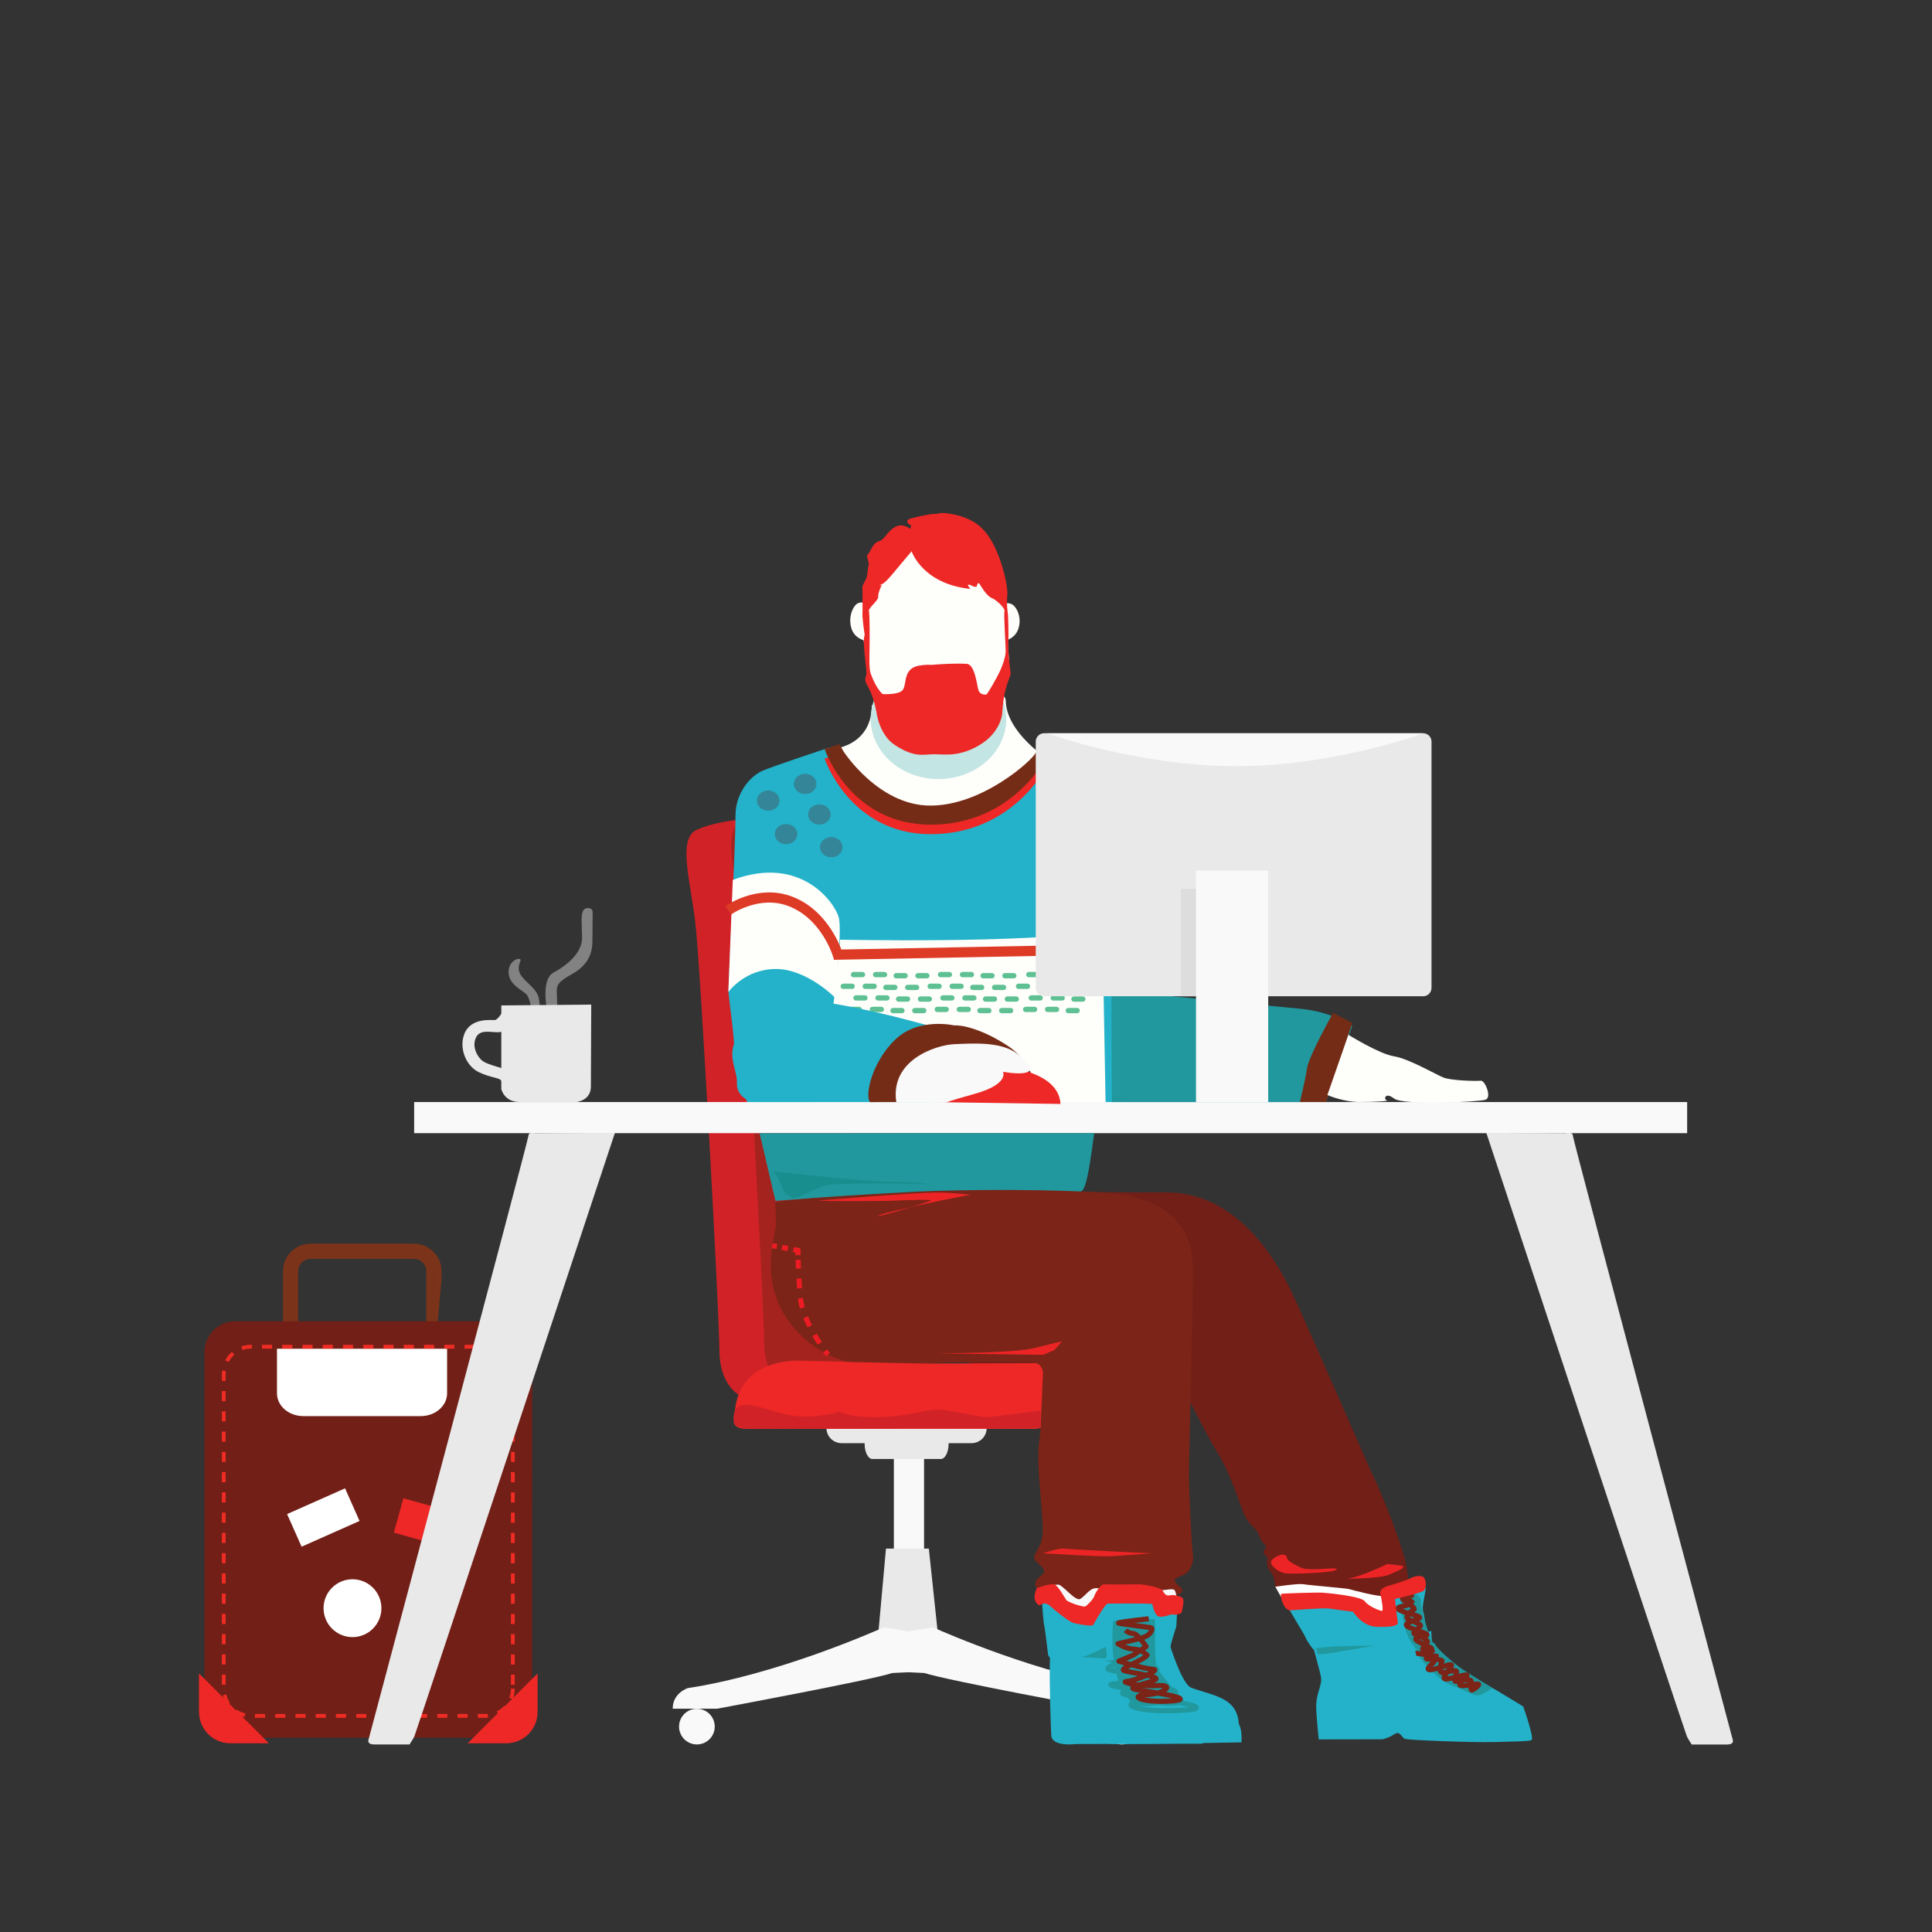 <?xml version="1.0" encoding="utf-8"?>
<!-- Generator: Adobe Illustrator 19.2.0, SVG Export Plug-In . SVG Version: 6.00 Build 0)  -->
<svg version="1.1" id="Layer_1" xmlns="http://www.w3.org/2000/svg" xmlns:xlink="http://www.w3.org/1999/xlink" x="0px" y="0px"
	 width="380px" height="380px" viewBox="0 0 380 380" style="enable-background:new 0 0 380 380;" xml:space="preserve">
<rect x="0" y="0" width="380" height="380" fill="#333333" stroke="none"/>
<style type="text/css">
	.st0{fill:#23B2C9;}
	.st1{fill:none;stroke:#7B331A;stroke-width:3;stroke-miterlimit:10;}
	.st2{fill:#721F17;}
	.st3{fill:#FFFFFF;}
	.st4{fill:none;stroke:#EE2C24;stroke-width:0.75;stroke-miterlimit:10;stroke-dasharray:1.992,1.992;}
	.st5{fill:#ED2826;}
	.st6{fill:#FEFEFB;}
	.st7{fill:#C3E5E3;}
	.st8{fill:#D12227;}
	.st9{opacity:0.5;fill:#7B2417;enable-background:new    ;}
	.st10{fill:#F9F9FA;}
	.st11{fill:#E9E9E9;}
	.st12{fill:#DEDDDD;}
	.st13{fill:#752C16;}
	.st14{fill:#7ACED7;}
	.st15{fill:#348597;}
	.st16{fill:#20989E;}
	.st17{fill:#5EC093;}
	.st18{fill:none;stroke:#DE3B27;stroke-width:2;stroke-miterlimit:10;}
	.st19{fill:#7B2417;}
	.st20{fill:#ED2426;}
	.st21{fill:none;stroke:#ED1C24;stroke-miterlimit:10;}
	.st22{fill:none;stroke:#ED1C24;stroke-miterlimit:10;stroke-dasharray:1.945,1.945;}
	.st23{fill:none;stroke:#ED1C24;stroke-miterlimit:10;stroke-dasharray:1.166,1.166;}
	.st24{fill:#198E8E;}
	.st25{fill:none;stroke:#20989E;stroke-miterlimit:10;}
	.st26{fill:none;stroke:#7B2417;stroke-miterlimit:10;}
	.st27{fill:none;}
	.st28{fill:none;stroke:#7B2417;stroke-linejoin:round;stroke-miterlimit:10;}
	.st29{opacity:0.4;fill:#F7F7F7;enable-background:new    ;}
	.st30{fill:#FFFFFB;}
	.st31{fill:#E2E2E1;}
	.st32{fill:#20B1C8;}
	.st33{fill:#ED2726;}
	.st34{fill:#C2E5E3;}
	.st35{fill:#5DBF92;}
	.st36{fill:#DE3B27;}
	.st37{fill:#348496;}
	.st38{fill:none;stroke:#ED2726;stroke-miterlimit:10;}
	.st39{fill:none;stroke:#ED2726;stroke-miterlimit:10;stroke-dasharray:2.028,2.028;}
	.st40{fill:#DD2627;}
	.st41{fill:#7ABC89;}
	.st42{fill:#8AC987;}
	.st43{fill:none;stroke:#752C16;stroke-miterlimit:10;}
	.st44{opacity:0.5;fill:#348496;}
	.st45{fill:none;stroke:#7B2417;stroke-linecap:round;stroke-linejoin:round;stroke-miterlimit:10;}
	.st46{fill:none;stroke:#348496;stroke-linejoin:round;stroke-miterlimit:10;}
	.st47{fill:none;stroke:#20B1C8;stroke-miterlimit:10;}
	.st48{fill:#21A7AE;}
	.st49{fill:#22B1C8;}
	.st50{fill:none;stroke:#ED2726;stroke-width:2;stroke-miterlimit:10;}
	.st51{fill:#189DAA;}
	.st52{fill:#1F979D;}
	.st53{fill:none;stroke:#752C16;stroke-width:0.75;stroke-linecap:round;stroke-linejoin:round;stroke-miterlimit:10;}
</style>
<g>
	<path class="st0" d="M258.25,324.36c0,0-1.09-1.38-1.48-2.31c-0.38-0.94-3.9-6.39-3.82-6.78c0.07-0.39-0.16-1.08,2.18-0.89
		s12.17,0.66,12.17,0.66s2.11,2.5,2.5,2.65c0.39,0.16,2.97,0.94,2.97-0.23c0-1.17-1.58-3.84,0.94-4.83
		c2.52-0.98,4.52-2.04,4.52-2.04s2.18,0.94,2.18,1.87c0,0.94-0.86,3.58-0.47,4.6c0.39,1.01,0.78,6.39,0.78,6.39l-7.65,2.26
		l-10.45-0.16L258.25,324.36z"/>
	<g>
		<path class="st1" d="M85.34,266.22c0,2.17-1.76,3.94-3.94,3.94H61.09c-2.17,0-3.94-1.76-3.94-3.94v-16.17
			c0-2.17,1.76-3.94,3.94-3.94h20.32c2.17,0,3.94,1.76,3.94,3.94C85.34,250.05,85.34,266.22,85.34,266.22z"/>
		<path class="st2" d="M104.67,335.74c0,3.34-2.71,6.05-6.05,6.05H46.26c-3.34,0-6.05-2.71-6.05-6.05v-69.8
			c0-3.34,2.71-6.05,6.05-6.05h52.37c3.34,0,6.05,2.71,6.05,6.05L104.67,335.74L104.67,335.74z"/>
		<g>
			<path class="st3" d="M54.48,274.05c0,2.48,2.32,4.48,5.18,4.48h23.1c2.86,0,5.18-2.01,5.18-4.48v-8.77H54.48V274.05z"/>
		</g>
		<g>
			<path class="st4" d="M100.87,332.13c0,2.97-2.39,5.36-5.34,5.36H49.34c-2.95,0-5.33-2.4-5.33-5.36v-61.88
				c0-2.97,2.39-5.37,5.33-5.37h46.19c2.95,0,5.34,2.4,5.34,5.37V332.13z"/>
		</g>
		<g>
			<path class="st5" d="M39.14,336.72c0,3.4,2.75,6.16,6.16,6.16h7.58l-13.74-13.74V336.72z"/>
		</g>
		<g>
			<path class="st5" d="M105.74,336.72c0,3.4-2.75,6.16-6.16,6.16H92l13.74-13.74V336.72z"/>
		</g>
		<circle class="st3" cx="69.33" cy="316.31" r="5.69"/>
		
			<rect x="80.94" y="293.56" transform="matrix(0.269 -0.963 0.963 0.269 -227.011 300.426)" class="st5" width="7.02" height="12.47"/>
		
			<rect x="57.4" y="294.89" transform="matrix(0.914 -0.406 0.406 0.914 -115.72 51.575)" class="st3" width="12.47" height="7.02"/>
	</g>
	<path class="st6" d="M171.45,138.74c0,0,0.66,7.33-7.75,8.64c-2.26,0.36,5.1,15.28,18.51,14.97c13.41-0.31,24.1-12.9,24.1-12.9
		s-8.4-5.27-8.5-11.67C197.73,132.95,171.45,138.74,171.45,138.74z"/>
	<ellipse class="st7" cx="184.59" cy="141.37" rx="13.33" ry="11.86"/>
	<path class="st8" d="M145.26,274.33c0,0-3.76-2.11-3.76-8.66c0-6.55-3.74-76.5-4.79-84.69c-1.05-8.19-3.39-16.14,0.36-17.78
		s7.95-1.87,8.89-2.11c0.94-0.23,19.21,38.6,19.21,38.6l5.62,47.96l2.31,19.65l-19.76,6.08L145.26,274.33z"/>
	<path class="st9" d="M154.05,272.68c0,0-3.76-2.11-3.76-8.66c0-6.55-3.74-76.5-4.79-84.69s-3.39-16.14,0.36-17.78
		s7.95-1.87,8.89-2.11c0.94-0.23,19.21,38.6,19.21,38.6l5.62,47.96l2.31,19.65l-19.76,6.08L154.05,272.68z"/>
	<path class="st0" d="M162.9,147.1l1.18-0.28c0,0,6.32,13.68,19.54,13.68s20.7-10.87,21.29-14.39c0,0,11.12,3.63,16.49,9v62H147
		l-1.4-5.61"/>
	<path class="st6" d="M164.59,184.81c0,0,37.49,0.84,52.25-1.71l0.63,34.47l-50.69,0.78l-6.08-0.31
		C160.7,218.03,153.83,186.99,164.59,184.81z"/>
	<path class="st0" d="M162.9,147.1c0,0-11.3,3.75-12.97,4.52c-2.57,1.17-5.26,4.57-5.26,8.66c0,5.96-1.4,33.41-1.4,34.62
		s1.46,10.7,1.05,11.9c-0.4,1.22,2.32,7.08,3.73,7.08s12.93-2.53,14.85-10.41c0.89-3.64,1.71-11.17,2.34-18.64
		c0.73-8.68,1.2-17.27,1.2-19.56C166.44,161.05,165.52,149.73,162.9,147.1z"/>
	<rect x="81.46" y="216.76" class="st10" width="250.38" height="6.12"/>
	<g>
		<path class="st11" d="M105.35,222.88c0,0-1.4-0.33-1.4,0.45S72.44,342.33,72.44,342.33s-0.16,0.78,1.09,0.78c1.25,0,7.02,0,7.02,0
			s0.63-0.94,0.94-1.56c0.31-0.63,39.46-118.74,39.46-118.74L105.35,222.88z"/>
		<path class="st11" d="M307.95,222.88c0,0,1.4-0.33,1.4,0.45s31.5,119.01,31.5,119.01s0.16,0.78-1.09,0.78c-1.24,0-7.02,0-7.02,0
			s-0.63-0.94-0.94-1.56c-0.31-0.63-39.46-118.74-39.46-118.74L307.95,222.88z"/>
	</g>
	<rect x="229.16" y="215.37" class="st12" width="26.36" height="1.38"/>
	<path class="st5" d="M162.19,149.21l2.94-0.98l0.71,1.33c0,0,6.86,10.76,17.15,10.76s20.04-8.96,20.66-10.29
		c0.63-1.33,1.92,1.17,1.92,1.17s-6.6,12.87-22.51,12.87S162.19,149.21,162.19,149.21z"/>
	<path class="st13" d="M162.19,147.34l2.94-0.98l0.71,1.33c0,0,6.86,10.76,17.15,10.76s20.04-8.96,20.66-10.29
		c0.63-1.33,1.92,1.17,1.92,1.17s-6.6,12.87-22.51,12.87S162.19,147.34,162.19,147.34z"/>
	<path class="st14" d="M211.62,187.58c0,0.36-0.3,0.66-0.66,0.66h-1.74c-0.36,0-0.66-0.29-0.66-0.66l0,0c0-0.36,0.29-0.66,0.66-0.66
		h1.74C211.32,186.92,211.62,187.21,211.62,187.58L211.62,187.58z"/>
	<ellipse class="st15" cx="151.1" cy="157.47" rx="2.22" ry="1.99"/>
	<ellipse class="st15" cx="158.36" cy="154.19" rx="2.22" ry="1.99"/>
	<ellipse class="st15" cx="154.61" cy="164.06" rx="2.22" ry="1.99"/>
	<ellipse class="st15" cx="163.5" cy="166.63" rx="2.22" ry="1.99"/>
	<ellipse class="st15" cx="161.16" cy="160.2" rx="2.22" ry="1.99"/>
	<path class="st16" d="M222.69,166.01c0,0,7.49,25.02,7.95,29.95c0,0,18.17,1.81,24.87,2.42c6.71,0.62,10.45,3.43,10.45,3.43
		l-5.15,14.95h-42.11l-0.23-47.47"/>
	<path class="st10" d="M178.78,308.8c-1.64,0-2.97-1.17-2.97-2.61v-22.54c0-1.44,1.33-2.61,2.97-2.61l0,0
		c1.64,0,2.97,1.17,2.97,2.61v22.54C181.75,307.63,180.42,308.8,178.78,308.8L178.78,308.8z"/>
	<g>
		<path class="st17" d="M167.88,192.21h1.76c0.29,0,0.52-0.23,0.52-0.52c0-0.29-0.23-0.52-0.52-0.52h-1.76
			c-0.29,0-0.52,0.23-0.52,0.52C167.36,191.98,167.59,192.21,167.88,192.21z"/>
		<path class="st17" d="M172.22,192.21h1.76c0.29,0,0.52-0.23,0.52-0.52c0-0.29-0.23-0.52-0.52-0.52h-1.76
			c-0.29,0-0.52,0.23-0.52,0.52C171.69,191.98,171.92,192.21,172.22,192.21z"/>
		<path class="st17" d="M176.27,192.43h1.76c0.29,0,0.52-0.23,0.52-0.52c0-0.29-0.23-0.52-0.52-0.52h-1.76
			c-0.29,0-0.52,0.23-0.52,0.52C175.74,192.2,175.98,192.43,176.27,192.43z"/>
		<path class="st17" d="M180.55,192.43h1.76c0.29,0,0.52-0.23,0.52-0.52c0-0.29-0.23-0.52-0.52-0.52h-1.76
			c-0.29,0-0.52,0.23-0.52,0.52C180.03,192.2,180.26,192.43,180.55,192.43z"/>
		<path class="st17" d="M184.98,192.21h1.76c0.29,0,0.52-0.23,0.52-0.52c0-0.29-0.23-0.52-0.52-0.52h-1.76
			c-0.29,0-0.52,0.23-0.52,0.52C184.46,191.98,184.69,192.21,184.98,192.21z"/>
		<path class="st17" d="M189.31,192.21h1.76c0.29,0,0.52-0.23,0.52-0.52c0-0.29-0.23-0.52-0.52-0.52h-1.76
			c-0.29,0-0.52,0.23-0.52,0.52C188.79,191.98,189.01,192.21,189.31,192.21z"/>
		<path class="st17" d="M193.36,192.43h1.76c0.29,0,0.52-0.23,0.52-0.52c0-0.29-0.23-0.52-0.52-0.52h-1.76
			c-0.29,0-0.52,0.23-0.52,0.52C192.84,192.2,193.07,192.43,193.36,192.43z"/>
		<path class="st17" d="M197.65,192.43h1.76c0.29,0,0.52-0.23,0.52-0.52c0-0.29-0.23-0.52-0.52-0.52h-1.76
			c-0.29,0-0.52,0.23-0.52,0.52C197.13,192.2,197.36,192.43,197.65,192.43z"/>
		<path class="st17" d="M202.36,192.21h1.76c0.29,0,0.52-0.23,0.52-0.52c0-0.29-0.23-0.52-0.52-0.52h-1.76
			c-0.29,0-0.52,0.23-0.52,0.52C201.83,191.98,202.07,192.21,202.36,192.21z"/>
		<path class="st17" d="M206.68,192.21h1.76c0.29,0,0.52-0.23,0.52-0.52c0-0.29-0.23-0.52-0.52-0.52h-1.76
			c-0.29,0-0.52,0.23-0.52,0.52C206.16,191.98,206.39,192.21,206.68,192.21z"/>
		<path class="st17" d="M210.74,192.43h1.75c0.29,0,0.52-0.23,0.52-0.52c0-0.29-0.23-0.52-0.52-0.52h-1.75
			c-0.29,0-0.52,0.23-0.52,0.52C210.21,192.2,210.45,192.43,210.74,192.43z"/>
		<path class="st17" d="M168.13,193.99c0-0.29-0.23-0.52-0.52-0.52h-1.76c-0.29,0-0.52,0.23-0.52,0.52c0,0.29,0.23,0.52,0.52,0.52
			h1.76C167.9,194.52,168.13,194.28,168.13,193.99z"/>
		<path class="st17" d="M169.66,193.99c0,0.29,0.23,0.52,0.52,0.52h1.76c0.29,0,0.52-0.23,0.52-0.52c0-0.29-0.23-0.52-0.52-0.52
			h-1.76C169.89,193.46,169.66,193.7,169.66,193.99z"/>
		<path class="st17" d="M174.24,193.69c-0.29,0-0.52,0.23-0.52,0.52c0,0.29,0.23,0.52,0.52,0.52H176c0.29,0,0.52-0.23,0.52-0.52
			c0-0.29-0.23-0.52-0.52-0.52H174.24z"/>
		<path class="st17" d="M178.53,193.69c-0.29,0-0.52,0.23-0.52,0.52c0,0.29,0.23,0.52,0.52,0.52h1.76c0.29,0,0.52-0.23,0.52-0.52
			c0-0.29-0.23-0.52-0.52-0.52H178.53z"/>
		<path class="st17" d="M185.23,193.99c0-0.29-0.23-0.52-0.52-0.52h-1.76c-0.29,0-0.52,0.23-0.52,0.52c0,0.29,0.23,0.52,0.52,0.52
			h1.76C185,194.52,185.23,194.28,185.23,193.99z"/>
		<path class="st17" d="M186.76,193.99c0,0.29,0.23,0.52,0.52,0.52h1.76c0.29,0,0.52-0.23,0.52-0.52c0-0.29-0.23-0.52-0.52-0.52
			h-1.76C186.99,193.46,186.76,193.7,186.76,193.99z"/>
		<path class="st17" d="M191.33,193.69c-0.29,0-0.52,0.23-0.52,0.52c0,0.29,0.23,0.52,0.52,0.52h1.75c0.29,0,0.52-0.23,0.52-0.52
			c0-0.29-0.23-0.52-0.52-0.52H191.33z"/>
		<path class="st17" d="M195.63,193.69c-0.29,0-0.52,0.23-0.52,0.52c0,0.29,0.23,0.52,0.52,0.52h1.76c0.29,0,0.52-0.23,0.52-0.52
			c0-0.29-0.23-0.52-0.52-0.52H195.63z"/>
		<path class="st17" d="M202.61,193.99c0-0.29-0.23-0.52-0.52-0.52h-1.76c-0.29,0-0.52,0.23-0.52,0.52c0,0.29,0.23,0.52,0.52,0.52
			h1.76C202.38,194.52,202.61,194.28,202.61,193.99z"/>
		<path class="st17" d="M204.13,193.99c0,0.29,0.23,0.52,0.52,0.52h1.76c0.29,0,0.52-0.23,0.52-0.52c0-0.29-0.23-0.52-0.52-0.52
			h-1.76C204.36,193.46,204.13,193.7,204.13,193.99z"/>
		<path class="st17" d="M208.71,193.69c-0.29,0-0.52,0.23-0.52,0.52c0,0.29,0.23,0.52,0.52,0.52h1.75c0.29,0,0.52-0.23,0.52-0.52
			c0-0.29-0.23-0.52-0.52-0.52H208.71z"/>
		<path class="st17" d="M170.12,195.76h-1.76c-0.29,0-0.52,0.23-0.52,0.52s0.23,0.52,0.52,0.52h1.76c0.29,0,0.52-0.23,0.52-0.52
			C170.65,196,170.42,195.76,170.12,195.76z"/>
		<path class="st17" d="M174.45,195.76h-1.76c-0.29,0-0.52,0.23-0.52,0.52s0.23,0.52,0.52,0.52h1.76c0.29,0,0.52-0.23,0.52-0.52
			C174.98,196,174.74,195.76,174.45,195.76z"/>
		<path class="st17" d="M178.5,195.98h-1.76c-0.29,0-0.52,0.23-0.52,0.52c0,0.29,0.23,0.52,0.52,0.52h1.76
			c0.29,0,0.52-0.23,0.52-0.52C179.04,196.21,178.79,195.98,178.5,195.98z"/>
		<path class="st17" d="M182.8,195.98h-1.76c-0.29,0-0.52,0.23-0.52,0.52c0,0.29,0.23,0.52,0.52,0.52h1.76
			c0.29,0,0.52-0.23,0.52-0.52C183.32,196.21,183.09,195.98,182.8,195.98z"/>
		<path class="st17" d="M187.22,195.76h-1.76c-0.29,0-0.52,0.23-0.52,0.52s0.23,0.52,0.52,0.52h1.76c0.29,0,0.52-0.23,0.52-0.52
			C187.74,196,187.51,195.76,187.22,195.76z"/>
		<path class="st17" d="M191.55,195.76h-1.76c-0.29,0-0.52,0.23-0.52,0.52s0.23,0.52,0.52,0.52h1.76c0.29,0,0.52-0.23,0.52-0.52
			C192.07,196,191.84,195.76,191.55,195.76z"/>
		<path class="st17" d="M195.6,195.98h-1.76c-0.29,0-0.52,0.23-0.52,0.52c0,0.29,0.23,0.52,0.52,0.52h1.76
			c0.29,0,0.52-0.23,0.52-0.52C196.12,196.21,195.89,195.98,195.6,195.98z"/>
		<path class="st17" d="M199.89,195.98h-1.76c-0.29,0-0.52,0.23-0.52,0.52c0,0.29,0.23,0.52,0.52,0.52h1.76
			c0.29,0,0.52-0.23,0.52-0.52C200.42,196.21,200.18,195.98,199.89,195.98z"/>
		<path class="st17" d="M204.59,195.76h-1.76c-0.29,0-0.52,0.23-0.52,0.52s0.23,0.52,0.52,0.52h1.76c0.29,0,0.52-0.23,0.52-0.52
			C205.12,196,204.88,195.76,204.59,195.76z"/>
		<path class="st17" d="M208.92,195.76h-1.76c-0.29,0-0.52,0.23-0.52,0.52s0.23,0.52,0.52,0.52h1.76c0.29,0,0.52-0.23,0.52-0.52
			C209.45,196,209.21,195.76,208.92,195.76z"/>
		<path class="st17" d="M212.98,195.98h-1.75c-0.29,0-0.52,0.23-0.52,0.52c0,0.29,0.23,0.52,0.52,0.52h1.75
			c0.29,0,0.52-0.23,0.52-0.52C213.5,196.21,213.27,195.98,212.98,195.98z"/>
		<path class="st17" d="M169.01,198.02h-1.76c-0.29,0-0.52,0.23-0.52,0.52s0.23,0.52,0.52,0.52h1.76c0.29,0,0.52-0.23,0.52-0.52
			C169.54,198.25,169.3,198.02,169.01,198.02z"/>
		<path class="st17" d="M173.35,198.02h-1.76c-0.29,0-0.52,0.23-0.52,0.52s0.23,0.52,0.52,0.52h1.76c0.29,0,0.52-0.23,0.52-0.52
			S173.64,198.02,173.35,198.02z"/>
		<path class="st17" d="M177.4,198.25h-1.76c-0.29,0-0.52,0.23-0.52,0.52c0,0.29,0.23,0.52,0.52,0.52h1.76
			c0.29,0,0.52-0.23,0.52-0.52C177.92,198.48,177.69,198.25,177.4,198.25z"/>
		<path class="st17" d="M181.69,198.25h-1.76c-0.29,0-0.52,0.23-0.52,0.52c0,0.29,0.23,0.52,0.52,0.52h1.76
			c0.29,0,0.52-0.23,0.52-0.52C182.22,198.48,181.98,198.25,181.69,198.25z"/>
		<path class="st17" d="M186.11,198.02h-1.76c-0.29,0-0.52,0.23-0.52,0.52s0.23,0.52,0.52,0.52h1.76c0.29,0,0.52-0.23,0.52-0.52
			S186.4,198.02,186.11,198.02z"/>
		<path class="st17" d="M190.44,198.02h-1.76c-0.29,0-0.52,0.23-0.52,0.52s0.23,0.52,0.52,0.52h1.76c0.29,0,0.52-0.23,0.52-0.52
			C190.97,198.25,190.73,198.02,190.44,198.02z"/>
		<path class="st17" d="M194.5,198.25h-1.76c-0.29,0-0.52,0.23-0.52,0.52c0,0.29,0.23,0.52,0.52,0.52h1.76
			c0.29,0,0.52-0.23,0.52-0.52C195.02,198.48,194.79,198.25,194.5,198.25z"/>
		<path class="st17" d="M198.78,198.25h-1.76c-0.29,0-0.52,0.23-0.52,0.52c0,0.29,0.23,0.52,0.52,0.52h1.76
			c0.29,0,0.52-0.23,0.52-0.52C199.31,198.48,199.07,198.25,198.78,198.25z"/>
		<path class="st17" d="M203.49,198.02h-1.76c-0.29,0-0.52,0.23-0.52,0.52s0.23,0.52,0.52,0.52h1.76c0.29,0,0.52-0.23,0.52-0.52
			S203.78,198.02,203.49,198.02z"/>
		<path class="st17" d="M207.81,198.02h-1.76c-0.29,0-0.52,0.23-0.52,0.52s0.23,0.52,0.52,0.52h1.76c0.29,0,0.52-0.23,0.52-0.52
			S208.1,198.02,207.81,198.02z"/>
		<path class="st17" d="M211.86,198.25h-1.75c-0.29,0-0.52,0.23-0.52,0.52c0,0.29,0.23,0.52,0.52,0.52h1.75
			c0.29,0,0.52-0.23,0.52-0.52C212.4,198.48,212.15,198.25,211.86,198.25z"/>
	</g>
	<path class="st2" d="M275.62,304.35c0.69,2.17,0.81,2.05,1.29,5.67c0.2,1.48-0.84,1.78-1.36,1.76c0,0-1.76-0.31-1.91,1.09
		c-0.15,1.4-2.41,1.4-2.88,1.56c-0.47,0.16-15.77-0.16-17.33-0.01c-1.56,0.16-2.59-2.34-2.59-2.34s-0.16-2.18-0.94-2.97
		c-0.78-0.78-0.78-1.71-0.63-2.5c0.16-0.78-1.29-0.78-0.51-1.87c0.78-1.09-0.22-0.37-0.98-2.45c-0.76-2.11-1.94-1.81-3.12-4.57
		c-1.31-3.05-2.34-7.38-5.5-12.53c-2.61-4.26-6.82-13.34-8.69-15.71c-1.21-1.53-5.9-1.56-7.14-1.56s-11.23-0.16-19.34,0.31
		s-17,1.71-24.64-6.86c-7.65-8.58-3.71-18.86-3.71-20.42c0-1.56-0.17-4.38-0.17-4.38c1.64-0.86,24.92-2.03,27.73-2.19
		c2.81-0.16,9.14,0.16,26.32,0.16c13.18,0,21.06,12.24,24.64,19.81c2.45,5.17,14.52,32.91,15.4,34.82
		C269.59,289.19,273.21,296.8,275.62,304.35z"/>
	<path class="st6" d="M143.26,195.12c0,0,3.21-4.53,9.35-4.53s11.66,5.66,11.66,5.66s1.35-12.84,0.74-15.65
		c-0.61-2.81-7.36-12.61-20.88-7.53L143.26,195.12z"/>
	<path class="st18" d="M143.26,179.03c0,0,5.89-4.21,12.28-1.71c6.94,2.7,9.24,10.45,9.24,10.45l44.43-0.85"/>
	<g>
		<path class="st11" d="M281.56,194.31c0,0.9-0.73,1.64-1.64,1.64h-74.56c-0.9,0-1.64-0.73-1.64-1.64v-48.45
			c0-0.9,0.73-1.64,1.64-1.64h74.56c0.9,0,1.64,0.73,1.64,1.64V194.31z"/>
		<rect x="232.28" y="174.82" class="st12" width="16.38" height="21.13"/>
		<rect x="235.24" y="171.24" class="st10" width="14.2" height="45.53"/>
		<path class="st10" d="M279.93,144.23c0,0-17.36,6.46-36.78,6.46s-37.2-6.46-37.2-6.46H279.93z"/>
	</g>
	<path class="st16" d="M149.4,222.88c0,0,1.94,8.31,3.12,13.32c0,0,24.47-1.87,33.98-1.64c9.5,0.23,25.01,0.25,26.14-0.22
		s1.83-6.03,2.58-11.46"/>
	<path class="st11" d="M194.07,280.88c0,1.64-1.33,2.97-2.97,2.97h-25.58c-1.64,0-2.97-1.33-2.97-2.97l0,0
		c0-1.64,1.33-2.97,2.97-2.97h25.58C192.74,277.92,194.07,279.24,194.07,280.88L194.07,280.88z"/>
	<path class="st11" d="M186.58,284c0,1.64-0.69,2.97-1.55,2.97h-13.42c-0.86,0-1.55-1.33-1.55-2.97l0,0c0-1.64,0.69-2.97,1.55-2.97
		h13.42C185.89,281.04,186.58,282.36,186.58,284L186.58,284z"/>
	<path class="st19" d="M152.46,236.58c0,0,0.17,2.83,0.17,4.38c0,1.56-3.94,11.84,3.71,20.42c7.65,8.58,16.54,7.33,24.64,6.86
		c8.11-0.47,18.09-0.31,19.34-0.31c1.24,0,4.37-0.39,4.37,1.56c0,0.31,0.47,8.58-0.31,14.2c-0.68,4.95,1.09,15.6,0.63,18.56
		c-0.47,2.97-2.65,3.74-0.94,5.15c1.71,1.4,1.46,1.89,0.63,2.57c-0.83,0.68-0.83,0.68-1,1.17c-0.17,0.49-0.17,1.07,0.66,1.55
		c0.83,0.49,1,1.85,1,1.85s0,1.55,1.68,1.46c1.68-0.09,20.21,0.1,20.72,0s2.17-0.1,2.34-0.98c0.17-0.88,1.34-1.37,1.34-1.37
		s2-0.39,0.66-1.55c-1.34-1.17-1.59-1.46,0.46-2.24c2.05-0.78,2.24-3.41,2.08-4.03s-0.78-11.54-0.78-15.91s0.96-38.06,0.8-41.02
		c-0.17-2.97-0.64-13.41-17.79-14.35c-17.15-0.94-33.85-0.31-36.66-0.16C177.38,234.55,154.1,235.72,152.46,236.58z"/>
	<path class="st5" d="M203.57,268.12c0,0-16.99,0.06-21.36,0.06c-4.36,0-24.01-0.55-24.64-0.55s-13.26-0.78-13.1,11.7
		c0,0-0.78,1.71,2.65,1.71c3.43,0,56.62,0,56.62,0l0.94-0.16l0.47-11.07C205.15,269.81,204.81,268.12,203.57,268.12z"/>
	<path class="st6" d="M208.57,315.4c0,0,1.09,4.37,0.94,5.31s7.95,2.18,10.76,1.87c2.81-0.31,6.24-0.94,6.55-2.81
		c0.31-1.87,0-4.06,0-4.06"/>
	<polygon class="st11" points="184.71,323.61 172.54,323.61 174.26,304.59 182.69,304.59 	"/>
	<path class="st10" d="M173.8,320.08c0,0-0.06,0.03-0.15,0.07c-1.89,0.84-20.9,9.22-38.37,11.88c0,0-2.97,0.94-2.97,4.05h8.73
		c0,0,30.25-5.61,34.47-7.02l3.28-0.16l0.47-7.95"/>
	<path class="st10" d="M183.53,320.08c0,0,0.06,0.03,0.15,0.07c1.88,0.84,20.9,9.22,38.37,11.88c0,0,2.97,0.94,2.97,4.05h-8.73
		c0,0-30.25-5.61-34.47-7.02l-3.28-0.16l-0.47-7.95"/>
	<circle class="st10" cx="137.07" cy="339.6" r="3.51"/>
	<circle class="st10" cx="220.66" cy="339.6" r="3.51"/>
	<path class="st13" d="M261.89,199.78c0,0-4.46,7.99-4.81,10.33c-0.35,2.34-1.4,6.64-1.4,6.64h5.15l5.15-15.53l-3.74-1.98
		L261.89,199.78z"/>
	<path class="st6" d="M265.21,203.53c0,0,6.04,3.76,8.96,4.23s8.19,3.55,9.71,4.17s6.55,0.74,7.37,0.63s2.23,3.29,0.94,3.74
		c-1.29,0.45-16.26,1.15-18.01-0.24c-1.76-1.39-2.11,0.24-1.4,0.36c0.7,0.12-2.11,0.33-5.38,0.33s-6.32-1.38-6.32-1.38
		L265.21,203.53z"/>
	<path class="st20" d="M272.81,307.64c-2.34,1.17-6.66,2.92-8.18,2.92s6.66,0,8.53-0.82c1.87-0.82,4.1-1.64,1.98-1.87
		c-2.11-0.23-2.11-0.23-2.11-0.23"/>
	<path class="st20" d="M252.24,305.78c-0.48-0.05-2.26,0.75-2.26,1.51c0,0.75,1.56,1.97,2.79,2.16c1.23,0.19,8.75-0.09,9.78-0.56
		c1.04-0.47,0-0.47-3.11-0.28c-3.11,0.19-3.54-0.28-4.14-0.56C251.73,306.38,254.03,305.96,252.24,305.78z"/>
	<path class="st20" d="M205.15,305.53c1.07,0,11.43,0.73,13.79,0.54c2.36-0.18,7.64-0.54,7.64-0.54s-16.34-0.8-17.35-0.95
		C208.21,304.44,205.15,305.53,205.15,305.53z"/>
	<path class="st20" d="M190.95,235.02c-0.78,0-16.69,3.28-18.09,4.05c-1.4,0.78,9.2-2.5,10.13-2.88c0.94-0.39-6.01-0.07-8.23,0
		c-2.23,0.07-12.67,0.07-13.61,0c-0.94-0.07,19.49-1.64,22.93-1.64C187.52,234.55,190.95,235.02,190.95,235.02z"/>
	<g>
		<g>
			<path class="st21" d="M162.85,266.44c0,0-0.22-0.27-0.56-0.74"/>
			<path class="st22" d="M161.24,264.2c-1.49-2.24-3.51-5.79-3.81-8.9c-0.29-3-0.4-5.77-0.45-7.51"/>
			<path class="st21" d="M156.96,246.88c-0.01-0.6-0.01-0.94-0.01-0.94l-0.92-0.17"/>
			<line class="st23" x1="154.96" y1="245.57" x2="153.35" y2="245.27"/>
			<line class="st21" x1="152.81" y1="245.17" x2="151.89" y2="245"/>
		</g>
	</g>
	<path class="st20" d="M184.55,266.2c0.53-0.08,14.6,0.01,18.84-1.05c4.23-1.05,5.5-1.32,5.5-1.32l-1.48,1.7l-2.23,0.95
		L184.55,266.2z"/>
	<path class="st24" d="M152.01,230.39c0,0,18.44,2.06,23.58,2.06c5.15,0,7.33,0.47,7.33,0.47s-18.95-0.47-20.86,0.31
		s-5.73,2.5-5.73,2.5s-1.96-0.38-2.58-2.38C153.12,231.36,152.01,230.39,152.01,230.39z"/>
	<path class="st0" d="M206.46,322.39c0,0,0.04,0.34,0.08,0.89c0.04,0.44,0.02,1.54-0.03,2.99c-0.15,4.75,0.17,13.32,0.26,15.05
		c0.12,2.34,4.86,1.71,4.86,1.71l24.77-0.07l7.26-3.89c-0.32-5.22-4.89-5.49-9.35-7.11c-1.88-0.68-4.31-8.72-4.31-8.72l-2.84,1.43
		c0,0-9.86,0.8-13.58,0.05"/>
	<path class="st0" d="M218.18,342.99c0,0-0.85-5.01,2.02-5.74s9.55-1.25,15.54-1.11c5.76,0.14,8.83,1.22,8.44,6.56
		C244.19,342.7,224.83,343.1,218.18,342.99z"/>
	<path class="st0" d="M257.63,320.78c0,0,0.01,0.14,0.04,0.39c0.14,1.63,2.15,7.85,2.19,9.07c0.04,1.4-0.98,3.07-0.98,5.24
		c0,2.17,0.5,6.64,0.5,6.64l12.52-0.02c0,0,1.19-0.23,2.34-1s1.44,0.66,2.08,0.91c0.64,0.25,13.14,0.75,17.74,0.63
		c4.6-0.13,6.52-0.13,7.16-0.38c0.64-0.25-1.62-6.61-1.62-6.61s-8.44-5.26-9.46-5.38c-1.02-0.13-6.94-2.71-7.84-5.15
		c-0.9-2.43-0.77-4.35-0.77-4.35s-6.08,1.96-7.49,2.09c-1.4,0.13-12.04,0.35-13.58-0.29c-1.53-0.64-1.27-1.38-1.27-1.38"/>
	<path class="st25" d="M216.55,325.93c0,0,7.77,2.03,10.43,2.13s-5.52,3.07-7.94,3.17c-2.42,0.1,3.58,1.4,9.23,1.09
		c5.64-0.31,2.37,2.13-3.28,2.4c-5.64,0.26-1.46,2.19,7.52,1.67c8.98-0.52-5.94-2.34-10.5-2.97c-4.55-0.63,5.22-1.87,5.89-2.76
		c0.66-0.89-8.5-1.77-9.83-2.29c-1.34-0.52,6.06-2.7,7.1-4.01"/>
	<path class="st16" d="M278.37,324.86c0,0,3.82,5.46,7.18,6.63c3.35,1.17,4.45,2.57,6.08,1.71c1.64-0.86,1.89-1.21,1.89-1.21
		s-3.92-2.39-5.71-3.56c-1.8-1.17-5.22-4.21-5.46-4.91c-0.23-0.7-1.96-0.6-1.96-0.6"/>
	<path class="st16" d="M275.46,313.83c0,0,0.18,6.66,2.32,9.49c2.15,2.83,2.28,4.59,4.13,4.79c1.83,0.19,2.25,0.04,2.25,0.04
		s-1.96-4.15-2.81-6.11s-2.03-6.39-1.84-7.11c0.19-0.71-1.3-1.58-1.3-1.58"/>
	<path class="st26" d="M274.64,312.38c0.31,0.13,3.02,2.68,3.02,2.68s-0.38,0.59-1.25,0.76c-0.87,0.17-2.4,0.37-0.63,1.09
		c1.78,0.71,4.2,1,3.23,1.48c-0.97,0.48-3.52,0.95-1.85,1.68c1.67,0.73,4.28,1.39,3.33,1.58s-2.58,0.41-1.85,0.99
		c0.74,0.58,2.26,1.11,2.84,1.51c0.59,0.38-1.08,0.51-1.55,0.37s0.67-1.19,0.82-1.57c0.15-0.39-1.83-1.43-2.48-1.57
		c-0.65-0.15,0.74-1.11,1.1-1.53s-1.78-0.98-2.43-1.41c-0.66-0.43,0.63-1.61,1.13-1.84c0.51-0.23-1.23-1.39-2.07-1.96
		c-0.84-0.56,1.83-0.94,2.11-0.94"/>
	<path class="st8" d="M144.39,280.05c0,0-0.9-3.72,2.34-3.72c3.24,0,7.77,2.75,12.95,2.26c5.18-0.49,5.18-0.97,5.18-0.97
		s3.24,1.62,10.36,0.97c7.12-0.65,7.28-1.78,11.17-1.13c3.88,0.65,6.93,1.29,7.67,1.29s10.6-1.29,10.6-1.29v3.42l-53.89,0.16
		C150.79,281.04,145.62,281.34,144.39,280.05z"/>
	<path class="st0" d="M145.6,203.06c0,0,4.33-8.11,17.74-5.77c13.41,2.34,20.83,5.17,22.15,4.99c7.6-1.05,16.13,4.57,17.39,10.18
		c1.24,5.61-4.13,4.3-4.13,4.3h-50.84c0,0-3.12-0.92-2.97-3.72c0.15-2.81-2.54-6.03,0.66-9.67"/>
	<path class="st13" d="M187.71,201.69c0,0-6.94-1.64-11.54,2.7c-4.59,4.33-6.12,10.97-5.07,12.38l5.5-0.01c0,0,0.35-7.11,4.56-8.75
		c4.21-1.64,6.19-3.28,12.17-1.4c5.97,1.87,7.95,4.91,8.07,6.44s1.67,3.98,1.67,3.98l1.61-0.12c0,0-1.05-7.6-6.32-11.11
		C193.08,202.28,189,201.57,187.71,201.69z"/>
	<path class="st5" d="M185.96,216.8c0,0-0.2-7.46,5.47-7.46c5.66,0,16.78,1.13,17.16,7.79L185.96,216.8z"/>
	<path class="st10" d="M176.29,216.76l9.97,0.04c0,0,0.07-0.15,5.49-1.67c6.8-1.9,5.53-4.32,5.53-4.32s9.98,1.87,2.68-3.63
		c-3.13-2.35-8.68-1.95-12.28-1.8C184.09,205.54,175.04,208.48,176.29,216.76z"/>
	<g>
		<path class="st6" d="M171.2,120.33c0,0-0.89-0.5-1.56-0.47c-0.68,0.04-1.88,1.33-1.38,3.25c0.51,1.92,2.55,2.12,2.55,2.12
			l-0.12,0.87c0,0-2.55-0.17-3.25-2.57c-0.7-2.41,0.51-4.65,1.42-4.93c1.37-0.41,2.35,0.39,2.35,0.39L171.2,120.33z"/>
		<path class="st6" d="M178.87,106.35l-5.26,4.41l-3.43,4.27l0.05,4.29l-1.29,0.14l-1.3,2.1l0.53,2.74l1.56,0.99
			c0,0,1.81,9.81,1.82,10.01c0,0.21,8,5.41,8,5.41l11.52-4.09c0,0,1.69,1.26,1.9,1.26c0.21,0,3.96-3.2,3.96-3.2l1.53-4.86
			l-0.33-4.64l0.89-0.5l0.96-2.02l0.01-1.75l-1.09-1.34h-0.81c0,0-4.27-5.91-4.4-6.41c-0.13-0.49-2.56-5.28-2.56-5.28l-11.36-3.21
			L178.87,106.35z"/>
		<path class="st6" d="M196.21,120.44c0,0,0.97-0.5,1.72-0.45c0.75,0.04,2.05,1.35,1.48,3.25c-0.57,1.92-2.81,2.1-2.81,2.1
			l0.12,0.88c0,0,2.79-0.14,3.58-2.55c0.8-2.4-0.51-4.65-1.52-4.93c-1.5-0.43-2.57,0.36-2.57,0.36L196.21,120.44z"/>
		<g>
			<path class="st27" d="M196.72,120.19c0,0,0.07,0.01,0.19,0.02c-0.19-0.81-1.12-2.29-1.88-2.58c-0.85-0.33-1.93-2-2.33-2.7
				c-0.4-0.7-0.63,0.51-0.63,0.51c-0.77,0.05-0.9-0.33-1.48-0.42c-0.58-0.09,0.27,0.83,0.27,0.83c-9.44-0.96-11.57-7.4-11.57-7.4
				c-2.98,3.43-6.71,6.09-7.7,6.51c-0.99,0.41-0.03,0.17-0.03,0.17s-0.22,0.56-0.19,1.44c0.04,0.72-0.36,2.81-0.51,3.54
				c0.07-0.01,0.12-0.01,0.12-0.01c0.22,0.56-0.5,6.43-0.51,7.85s0.36,3.84,0.83,4.76c0,0-0.16,3.1,2.26,3.81c0,0,2.47,0.2,2.8-1.01
				c0.33-1.21-0.34-3.98,3.24-4.49c3.61-0.51,4.19-0.58,4.19-0.58l0,0c0,0,0.15,0,3.54-0.45c3.38-0.45,3.54,4.37,3.85,5.59
				c0.32,1.21,2.79,1.03,2.79,1.03c2.43-0.7,2.29-3.8,2.29-3.8c0.49-0.93,0.87-3.33,0.87-4.75
				C197.16,126.63,196.51,120.74,196.72,120.19z"/>
			<path class="st5" d="M198.79,132.36c-0.05-0.62-0.59-3.19-0.44-7.22c0,0,0-3.64-0.14-4.67l0,0c0,0-0.28-1.53-0.09-3.28
				c0.19-1.76-0.87-6.43-2.62-9.91c-1.84-3.67-4.23-5.42-8.35-6.18c-2.47-0.45-2.39,0.01-3.3-0.02c-0.95-0.04-3.96,0.68-4.87,0.95
				c-0.9,0.27-0.46,1.02,0,1.16c0.45,0.14,0,0.83,0,0.83s-1.43-1.3-3.06-0.29c-1.63,1.01-1.85,2.41-3.07,2.72
				c-1.22,0.32-1.72,2.31-2.17,2.59c-0.45,0.27,0.41,1.69,0.17,2.13c-0.22,0.42-0.13,1.64-0.4,2.42c-0.27,0.79-0.87,1.52-0.83,1.94
				c0.04,0.39,0.03,4.25,0.03,4.76c-0.15,0.95,0.43,4.59,0.43,4.59c-0.59,1.24,0.56,7.36,0.31,7.94c-0.79,1.82,0.91,1.53,2.01,7.29
				c0,0,0.51,4.41,3.63,6.44c3.97,2.59,5.66,1.79,7.71,1.8c2.06,0.01,5.05,0.58,9.09-1.91c4.03-2.49,4.3-6.09,4.3-6.09
				C197.42,134.78,198.86,133.18,198.79,132.36z M196.29,132.8c0,0-1.98,3.69-2.29,3.8c0,0-1.26,0.24-1.58-0.96
				c-0.32-1.21-0.72-5.01-2.32-5.08c-3.42-0.16-8.15,0.32-8.15,0.32l1.64,0.58c0,0,0.99-1.09-2.63-0.57
				c-3.57,0.51-2.46,3.82-3.48,4.9c-0.85,0.92-3.88,0.73-3.88,0.73c-1.35-1.2-2.26-3.81-2.26-3.81c-0.48-0.94-0.32-3.85-0.31-5.27
				c0.01-1.42,0.07-6.78-0.15-7.34c0,0,0.07-0.01,0,0c0.14-0.74,1.87-1.97,1.84-2.7c-0.05-0.88,0.72-2.34,0.72-2.34
				s-0.96,0.24,0.03-0.17s2.85-3.02,5.83-6.46c0,0,2.12,6.44,11.57,7.4c0,0-0.85-0.93-0.27-0.83c0.58,0.09,0.72,0.47,1.48,0.42
				c0,0,0.23-1.21,0.63-0.51c0.4,0.7,1.48,2.38,2.33,2.7c0.77,0.29,2.36,1.67,2.55,2.47c-0.11-0.01,0,0,0,0
				c-0.22,0.55,0.22,6.63,0.22,8.06C197.78,129.59,196.77,131.88,196.29,132.8z"/>
		</g>
	</g>
	<path class="st0" d="M207.4,327.28l-1.24-1.71c0,0-0.63-5.38-0.78-5.85c-0.16-0.47-0.39-4.21-0.47-5.22
		c-0.07-1.01,1.24-2.03,1.52-1.33s0.66,0.85,2.07,1.95c1.4,1.09,2.41,2.26,3.12,2.34s2.73,0.23,2.73,0.23s1.95-3.13,1.95-3.58
		c0-0.47,10.06-0.17,10.84-0.16c0.78,0.01,0.7,1.72,0.94,2.35s1.4,1.01,1.8-0.07c0.39-1.09,1.71-0.47,1.71-0.47l-0.22,4.12
		c0,0-0.47,1.53-0.78,2.52c-0.31,0.99-0.63,2.63-0.47,3.01c0.16,0.39-22.53,1.95-22.53,1.95"/>
	<path class="st16" d="M228.56,335.42c-1.56-0.2-4.61,0.95-6.28-0.87c-3.19-3.5-3.81-9.85-3.34-15.54c0.07-0.77,8-0.46,8.19-0.54
		c0.19-0.08-0.22,8.41,0.47,9.64c0.7,1.22,3.92,4.97,4.88,5.92C233.44,334.99,232.05,335.86,228.56,335.42z"/>
	<path class="st28" d="M225.94,318.39c0,0-6.45,0.7-5.9,0.86c0.54,0.16,5.77,0.78,6.32,0.9c0.54,0.12,0,1.28-1.09,1.75
		c-1.09,0.47-5.38,1.4-5.38,1.4s1.56,1.01,3.12,1.06c1.56,0.05,2.6,1.2,2.6,1.2c-0.66,0.97-5.42,2.61-4.57,3
		c0.86,0.39,6.75,1.05,6.32,1.71c-0.43,0.66-6.71,1.6-3.78,2.07c2.93,0.47,12.52,1.83,6.75,2.23c-5.77,0.39-8.46-1.05-4.84-1.24
		s5.73-2.03,2.11-1.8s-7.49-0.74-5.92-0.82c1.56-0.07,6.82-2.3,5.11-2.38s-6.71-1.6-6.71-1.6l2.78-1.17l2.57-1.71
		c0,0-1.71-2.57-2.57-2.57s-1.48-0.63-1.48-0.63"/>
	<path class="st10" d="M204.13,312.54c0,0,3.2-0.94,4.05-0.86c0.86,0.07,3.35,3.35,4.29,2.81c0.94-0.54,1.87-2.11,3.04-2.11
		c1.17,0,6.48,0.07,7.49,0.54c1.01,0.47,4.91-0.16,5.61-0.16c0.7,0,2.11-0.39,2.41,0c0.31,0.39,0.54,1.86,0.31,2.34
		c-0.23,0.48-0.7,1.25-1.48,1.09c-0.78-0.16-2.3-2.03-2.9-2.03c-0.61,0-7.47,0-7.7,0.07s-3.51,1.62-3.67,1.94s-3.35,1.72-3.35,1.72
		s-2.26-0.54-2.97-1.95c-0.7-1.4-1.09-1.8-1.4-1.87"/>
	<path class="st5" d="M204.52,315.73c0,0,0.94-0.86,2.03,0.16c1.09,1.01,3.74,3.04,4.45,3.28s3.74,0.78,3.98,0.47
		c0.23-0.31,2.34-4.27,2.97-4.24s8.38-0.09,8.64,0.1c0.25,0.2,0.34,2.57,1.74,2.5c1.4-0.07,1.8-0.57,2.41-0.44
		c0.63,0.13,1.71-0.19,1.71-0.5s0.7-2.5,0-2.88c-0.7-0.38-1.64-0.54-2.41-0.39c-0.78,0.16-1.09-0.47-1.4-1.01
		c-0.31-0.54-3.74-1.17-4.68-1.17c-0.94,0-6.08,0.07-6.78,0c-0.7-0.07-1.8,1.78-1.95,2.33c-0.16,0.55-1.4,1.88-1.8,2.03
		c-0.39,0.16-3.28-0.78-3.67-1.24c-0.39-0.47-1.64-2.97-2.5-3.13c-0.86-0.15-3.33,0.76-3.33,0.76s-1.24,2.37,0.45,3.38"/>
	<path class="st3" d="M251.97,314.1l-1.13-2.01c0,0,4.52-0.67,5.46-0.5c0.94,0.18,8.42,0.8,8.96,0.95s5.85,1.56,6.63,1.33
		s0.7,2.11,0.63,2.65c-0.07,0.54,0.78,1.64-0.86,1.48c-1.64-0.16-5.47-2.34-5.47-2.34s-7.23-0.95-8.09-0.7"/>
	<path class="st26" d="M278.47,325.2c0.33-0.07,4,0.56,4,0.56s0,0.7-0.63,1.33s-1.8,1.64,0.07,1.24c1.87-0.39,4.05-1.48,3.51-0.54
		c-0.54,0.94-2.41,2.73-0.63,2.41c1.8-0.31,4.33-1.2,3.65-0.51c-0.68,0.67-1.94,1.77-1,1.84c0.94,0.07,2.5-0.31,3.2-0.31
		c0.7,0-0.63,1.01-1.09,1.17s-0.09-1.36-0.18-1.77c-0.08-0.41-2.31-0.18-2.94,0.06c-0.63,0.23,0-1.34,0.07-1.87
		c0.07-0.54-2.03,0.16-2.81,0.16s-0.36-1.69-0.07-2.16c0.29-0.47-1.8-0.49-2.81-0.49s1.01-1.8,1.24-1.95"/>
	<path class="st5" d="M253.67,316.74c0,0,6.77-0.53,7.7-0.37c0.94,0.16,4.75,0.63,4.75,0.63s1.8,2.88,4.6,2.97
		c2.81,0.07,4.45-0.07,4.21-1.09c-0.23-1.01-0.54-4.38-0.54-4.38s4.91-1.15,5.54-1.54c0.63-0.39,0.63-1.87,0.23-2.57
		c-0.39-0.7-2.03-0.39-2.65,0c-0.62,0.39-3.98,1.4-3.98,1.4s-2.34,0.39-2.03,1.71c0.31,1.33,0.63,3.35,0.31,3.35
		c-0.31,0-2.65-0.87-3.35-1.88c-0.7-1.01-7.18-1.64-8.35-1.71c-1.17-0.07-7.87,0.14-8.11,0.23
		C251.77,313.57,252.19,316.43,253.67,316.74z"/>
	<path class="st16" d="M217.46,323.92c0,0-3.67,1.95-4.68,1.95c-1.01,0,4.21,0.34,4.68,0.28
		C217.93,326.11,217.46,323.92,217.46,323.92z"/>
	<path class="st16" d="M261.37,323.92c0.78-0.16,8.96-0.23,8.96-0.23s-7.65,1.33-8.73,1.48c-1.09,0.16-2.34,0.23-2.34,0.23
		l-0.47-1.24L261.37,323.92z"/>
	<path class="st29" d="M104.61,198.73c0,0-0.36-2.09-0.91-2.96c-0.54-0.87-3.71-1.97-3.67-4.59c0.04-2.6,2.69-3.02,2.34-2.2
		c-0.94,2.24,0.2,3.13,1.87,4.75c1.73,1.68,1.91,2.39,1.91,4.91C106.16,198.65,105.08,200.05,104.61,198.73z"/>
	<path class="st29" d="M107.52,198.19c0,0-1.08-5.6,1.35-6.9c2.42-1.29,5.67-3.75,5.62-6.93c-0.05-3.19-0.48-5.66,1.03-5.75
		c0.71-0.04,1.05,0.3,1.05,0.86s-0.06,5.01-0.05,5.47c0.05,3.1-1.31,5.17-4.15,6.73c-2.84,1.56-2.81,2.29-2.85,3.06
		s0.14,2.99,0.06,3.23C109.49,198.21,108.11,198.89,107.52,198.19z"/>
	<path class="st11" d="M98.6,197.75v16.45c0,0,0.54,2.55,3.58,2.55s11.23,0,11.23,0s2.81-0.29,2.81-3.02
		c0-2.73,0.07-16.14,0.07-16.14L98.6,197.75z"/>
	<path class="st11" d="M98.67,199.31c0,0-0.78,1.24-1.33,1.32c-0.55,0.07-4.72-0.58-6.01,2.73c-1.08,2.77,0.28,6.26,2.84,7.52
		c2.54,1.24,4.48,1.04,4.48,1.9s0.78-2.49,0.78-2.49s-3.4-0.88-4.32-1.48c-1.09-0.7-2.45-2.88-1.44-4.84
		c1.05-2.02,4.29-0.31,5.31-1.24"/>
</g>
</svg>
